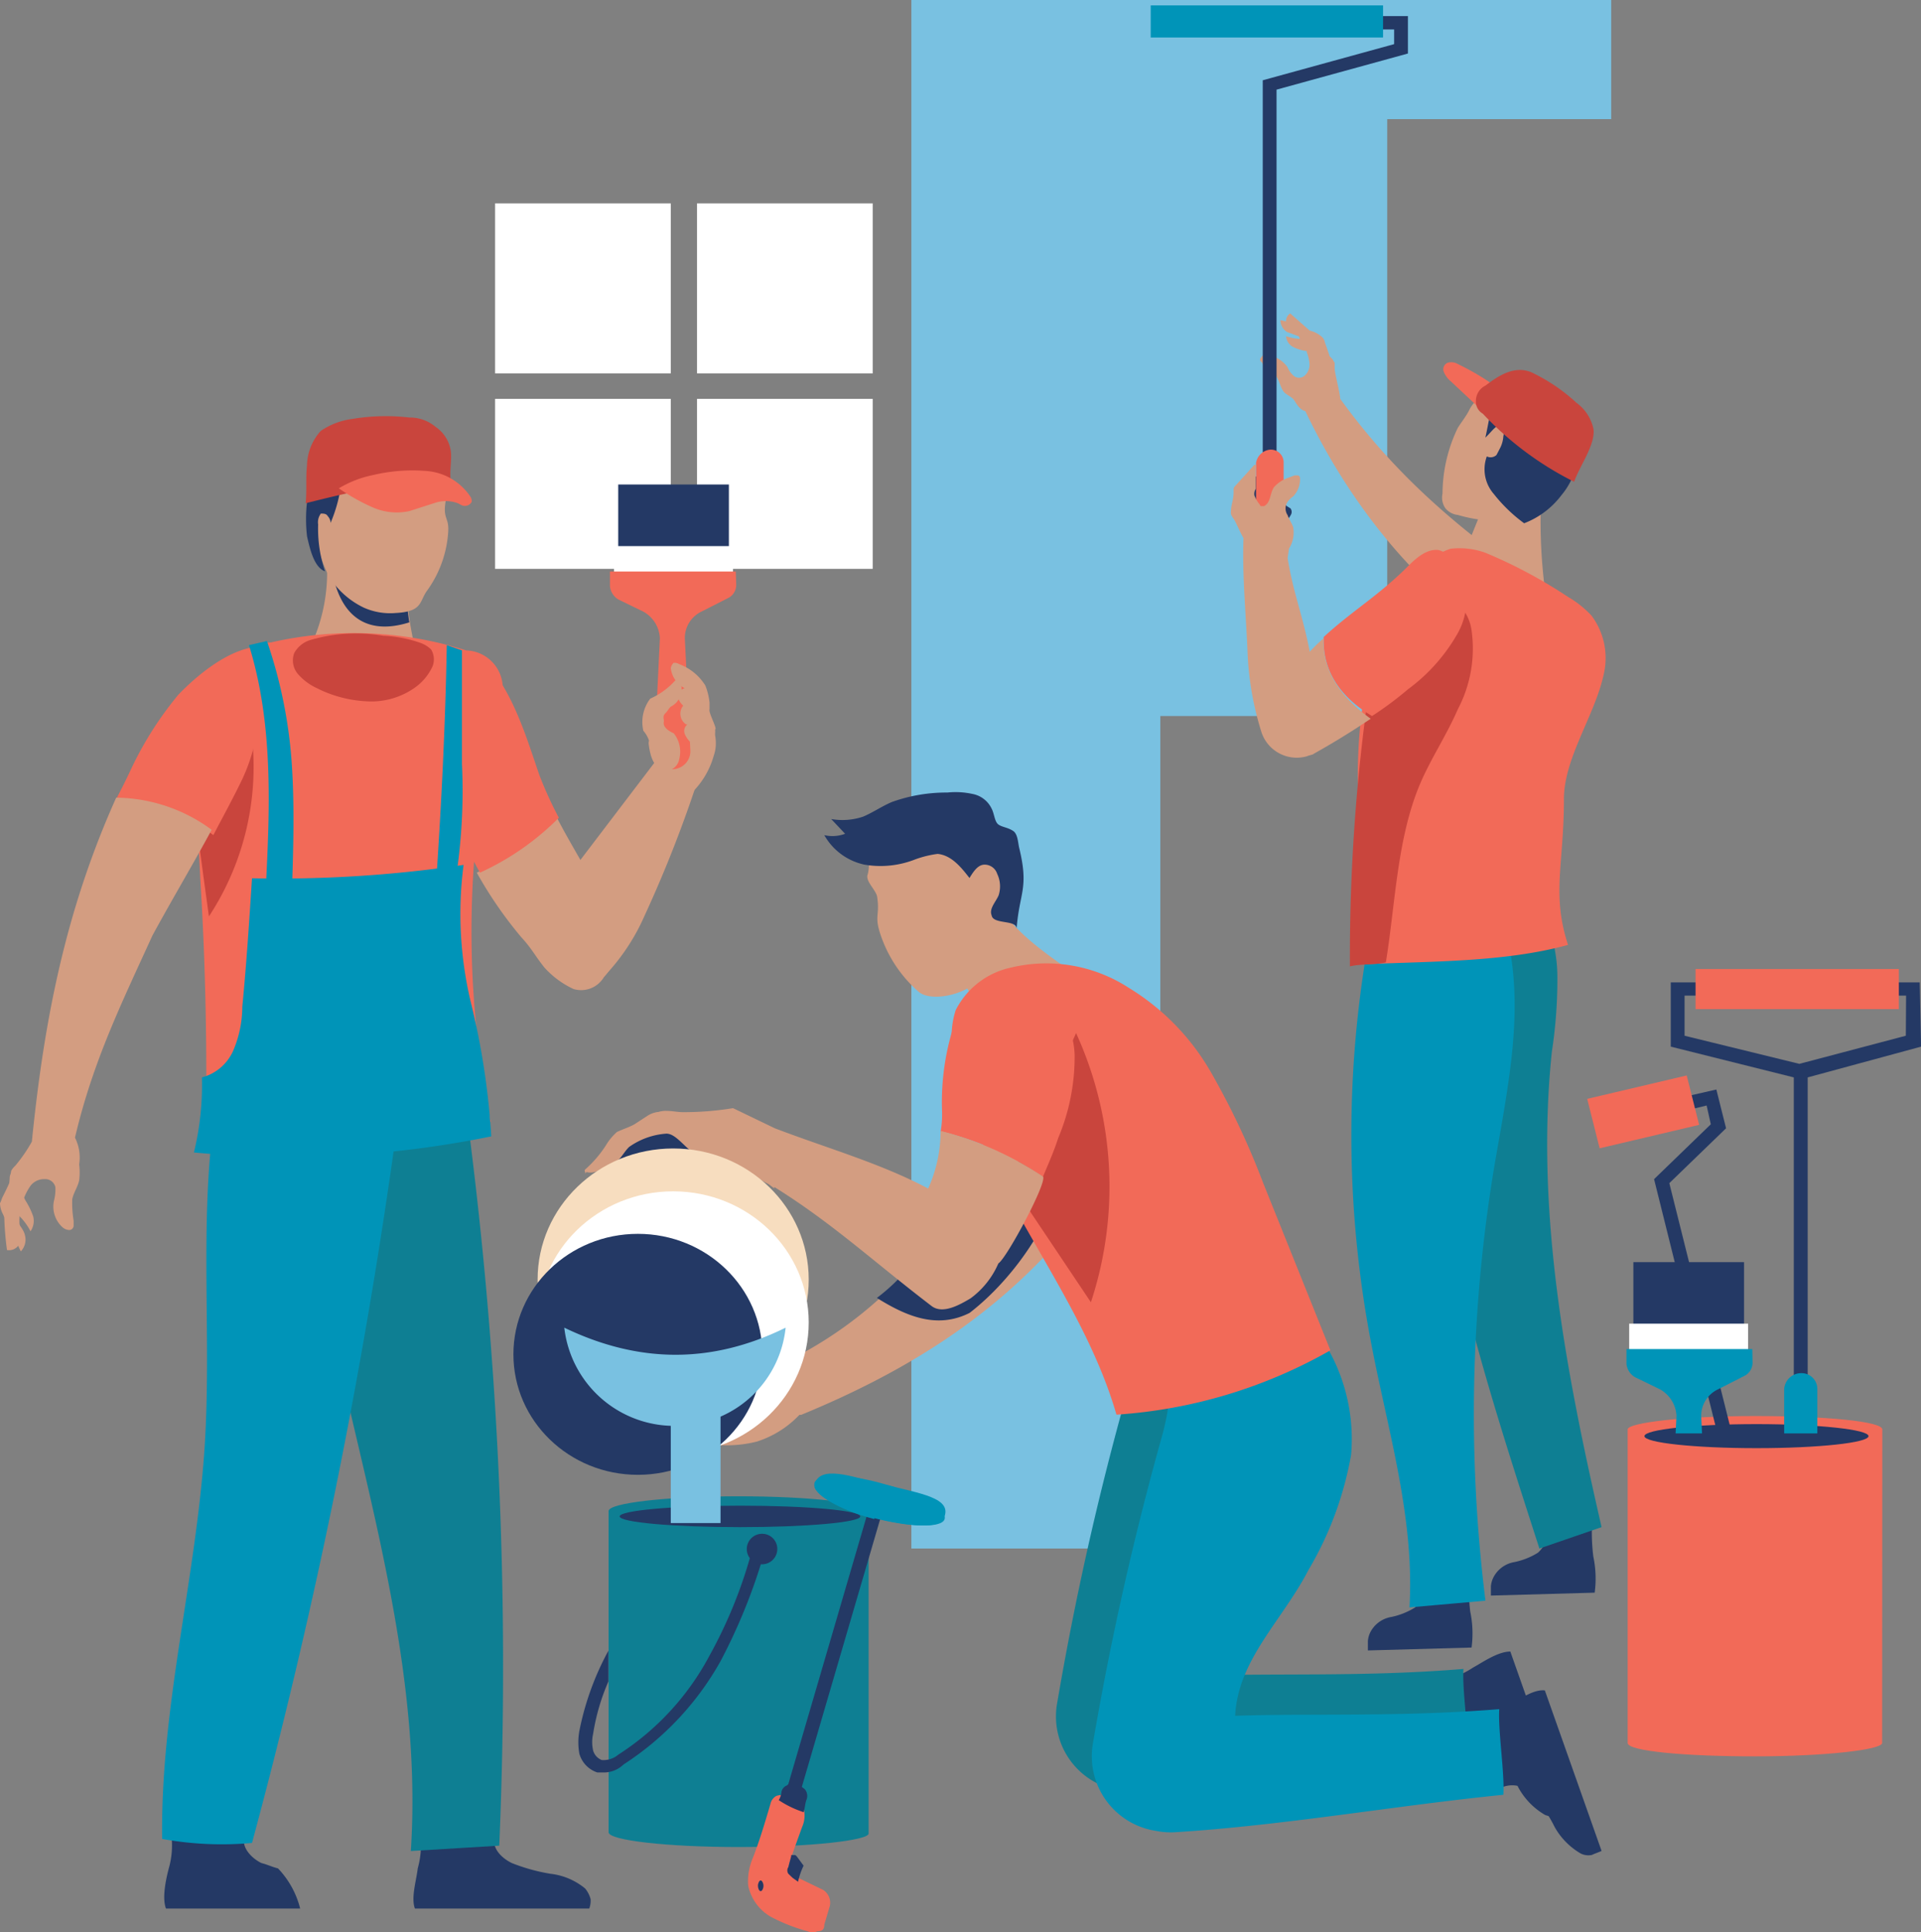 <svg id="Layer_1" data-name="Layer 1" xmlns="http://www.w3.org/2000/svg" xmlns:xlink="http://www.w3.org/1999/xlink" viewBox="0 0 225.47 226.77"><rect x="0" y="0" width="225.47" height="226.77" fill="#808080" stroke="none"/><defs><style>.cls-1{fill:none;}.cls-2{fill:#fff;}.cls-3{fill:#d39d81;}.cls-4{fill:#79c1e1;}.cls-5{fill:#243965;}.cls-6{fill:#0e7f93;}.cls-7{fill:#0094b8;}.cls-8{fill:#f26a58;}.cls-9{fill:#c9453d;}.cls-10{clip-path:url(#clip-path);}.cls-11{fill:#f7ddbf;}</style><clipPath id="clip-path" transform="translate(-183.96 -307.45)"><rect class="cls-1" x="368.69" y="414.57" width="42.04" height="61.1"/></clipPath></defs><title>dahen</title><rect class="cls-2" x="58.11" y="23.87" width="20.62" height="19.95"/><rect class="cls-2" x="81.81" y="23.87" width="20.62" height="19.95"/><rect class="cls-2" x="58.11" y="46.81" width="20.62" height="19.95"/><rect class="cls-2" x="81.81" y="46.81" width="20.62" height="19.95"/><path class="cls-3" d="M256.85,417.24a21.17,21.17,0,0,0-2-3.77c-1.78-3.61-3.73-6.6-5.52-10.05a29.93,29.93,0,0,1-9.41,6.44,48.31,48.31,0,0,0,5.19,7.54c1.3,1.41,1.63,2.2,2.76,3.61a10.62,10.62,0,0,0,3.41,2.51,3.11,3.11,0,0,0,3.57-1.41C255.88,421,257.17,418.5,256.85,417.24Z" transform="translate(-183.96 -307.45)"/><rect class="cls-4" x="133.6" width="29.22" height="84.03"/><rect class="cls-4" x="106.97" width="29.22" height="181.73"/><rect class="cls-4" x="159.89" width="29.22" height="13.98"/><path class="cls-5" d="M371.13,494.36a12.6,12.6,0,0,0-.16-4.24,23.52,23.52,0,0,1-.17-3.45h-5.19a3.54,3.54,0,0,1-1.14,3,8.45,8.45,0,0,1-2.76,1.1,3.39,3.39,0,0,0-2.43,1.73,2.84,2.84,0,0,0-.33,1.1v1.1Z" transform="translate(-183.96 -307.45)"/><path class="cls-6" d="M366.1,430.9a56.07,56.07,0,0,0,.65-8.95,17.58,17.58,0,0,0-1.3-6.44H351.32a130.83,130.83,0,0,0,2.93,37.23c2.59,12.41,6.49,24.34,10.39,36.44l7.3-2.51C367.72,468.29,364.15,449.6,366.1,430.9Z" transform="translate(-183.96 -307.45)"/><path class="cls-5" d="M356.68,500.8a12.6,12.6,0,0,0-.16-4.24,25,25,0,0,1-.16-3.45h-5.2a3.53,3.53,0,0,1-1.13,3,8.63,8.63,0,0,1-2.76,1.1,3.39,3.39,0,0,0-2.44,1.73,2.82,2.82,0,0,0-.32,1.1v1.1Z" transform="translate(-183.96 -307.45)"/><path class="cls-7" d="M345,415.67a129.56,129.56,0,0,0,0,49.95c1.95,10.05,5,20.1,4.39,30.47l8.92-.79a177.17,177.17,0,0,1,1-50.73c1.62-9.58,3.89-19.48,1.13-28.74Z" transform="translate(-183.96 -307.45)"/><path class="cls-3" d="M369.18,379.7a14.65,14.65,0,0,0-3.41-2.83c-9.74-6.59-17.69-13.19-24.51-22.62,0-.62-.65-3-.65-3.61V350c-.16-.15-.16-.31-.32-.47s-.33-.31-.33-.47c-.16-.47-.32-.94-.49-1.41a1.19,1.19,0,0,0-.32-.63,3.34,3.34,0,0,0-1-.63l-.49-.16-2.27-2a1.1,1.1,0,0,0-.49.94h0l-.65-.15a1.62,1.62,0,0,0,.81,1.41c.49.16.81.31,1.3.47h0a.56.56,0,0,1,.16.32,5.89,5.89,0,0,1-1.62-.32,1.6,1.6,0,0,0,.81,1.26,5.17,5.17,0,0,0,1.46.47h.16v.16a4.25,4.25,0,0,1,.33,1.41,1.75,1.75,0,0,1-.49,1.26,1,1,0,0,1-1.3.15,2.75,2.75,0,0,1-.81-1.1,3.53,3.53,0,0,0-2.43-1.41c-.33,0-.49,0-.65.32a.29.29,0,0,0,0,.47c.16.15.16.31.32.47a5.35,5.35,0,0,1,1.46,1.25c.33.48.49,1.26.81,1.73s1,.63,1.3,1.1.65,1.1,1.3,1.26h0c5.85,12.25,14.61,22.3,24.35,27.8a11.2,11.2,0,0,0,3.73,1.57,4.19,4.19,0,0,0,3.74-1.41A3,3,0,0,0,369.18,379.7Z" transform="translate(-183.96 -307.45)"/><path class="cls-3" d="M355.54,373.1l9.74,3.46a63,63,0,0,1-.48-9.58c-1.95-.47-4.87.15-6.66-.32Z" transform="translate(-183.96 -307.45)"/><path class="cls-3" d="M359.6,353.94a2.73,2.73,0,0,0-1.94.16,4,4,0,0,0-1.3,1.57c-.33.63-.82,1.25-1.3,2a17.87,17.87,0,0,0-1.79,7.7,2.21,2.21,0,0,0,.33,1.72,2.17,2.17,0,0,0,1.46.79,16.67,16.67,0,0,0,6.17.63,2.15,2.15,0,0,0,2.43-1.57,18.16,18.16,0,0,0,1.62-5,6.86,6.86,0,0,0-5.51-7.85l-.17-.16Z" transform="translate(-183.96 -307.45)"/><path class="cls-5" d="M367.39,355.82c-.48-.31-1.94-1.88-2.27-2.19a5.76,5.76,0,0,0-4.54-.95c-1.46.47-1.46,2.36-2.28,6.13.82-.79,1.3-1.57,1.63-1.26a.94.94,0,0,1,.48,1.1,3.66,3.66,0,0,1-.32,1.26c-.16.31-.32.63-.49.94a1,1,0,0,1-1.13.16,4.4,4.4,0,0,0,.81,4.4,18.25,18.25,0,0,0,3.57,3.45,9.94,9.94,0,0,0,4.38-3.3,8.46,8.46,0,0,0,1.95-6.12c-.16-1.1.33-1.73-.65-2.52A1.6,1.6,0,0,0,367.39,355.82Z" transform="translate(-183.96 -307.45)"/><path class="cls-8" d="M354.25,352.21a2.84,2.84,0,0,1-.82-1.1.81.81,0,0,1,.49-1.1,1.5,1.5,0,0,1,1.14.16,29.64,29.64,0,0,1,5.35,3.3A8.15,8.15,0,0,0,358.3,356Z" transform="translate(-183.96 -307.45)"/><path class="cls-9" d="M369,354.73a5.06,5.06,0,0,1,2,3.14c.16,1.88-1.63,4.24-2.28,6.12A37.8,37.8,0,0,1,358,356a1.62,1.62,0,0,1-.81-1.41,2,2,0,0,1,1.13-1.89c1.63-1.25,3.41-2.35,5.36-1.57A21.13,21.13,0,0,1,369,354.73Z" transform="translate(-183.96 -307.45)"/><path class="cls-8" d="M358.3,372.32A57.17,57.17,0,0,1,368,377.5a12,12,0,0,1,2.76,2.2,8.3,8.3,0,0,1,1.46,6.75c-1,4.87-4.7,9.9-4.7,14.77,0,7.69-1.46,11.15.48,17.12-8,2.2-17.36,1.88-25.48,2.36.65-8.17.81-14.93.81-23.09.16-8.17,1.62-16.81,7.14-23.09a7.81,7.81,0,0,1,3.74-2.67A9,9,0,0,1,358.3,372.32Z" transform="translate(-183.96 -307.45)"/><path class="cls-9" d="M355.22,378.44a5.26,5.26,0,0,1,1.46,3,15.28,15.28,0,0,1-1.62,9.26c-1.3,3-3.09,5.66-4.38,8.64-2.76,6.44-2.93,14.14-4.06,21.05-1.3.32-2.92.16-4.22.47a220.1,220.1,0,0,1,2.27-32.67,28.61,28.61,0,0,1,1.46-5.34,8.42,8.42,0,0,1,3.57-4.24A4.76,4.76,0,0,1,355.22,378.44Z" transform="translate(-183.96 -307.45)"/><polygon class="cls-5" points="149.83 54.66 148.21 54.66 148.21 9.42 163.63 5.18 163.63 3.46 162 3.46 162 1.89 165.25 1.89 165.25 6.28 149.83 10.52 149.83 54.66"/><rect class="cls-7" x="135.06" y="0.63" width="27.27" height="3.77"/><path class="cls-5" d="M334.6,372.32a16.74,16.74,0,0,0-1.13,3.77,2.48,2.48,0,0,1-.65-1.1,13.41,13.41,0,0,0-1.14-2.67c-.32-.47-.48-.95-.81-1.42a11,11,0,0,1-1.46-3.14,4,4,0,0,1,.49-3.3,3.29,3.29,0,0,1,3.08-1.25s.16,0,.16.15v.32c0,.16.33.63.65.63a1.41,1.41,0,0,1,1,.47c.32.31.16.94,0,1.25v.48c0,.31.48.47.65.62a.7.7,0,0,1,0,.79c-.17.31-.33.47-.49.78-.33.79.16,1.58,0,2.52A2.17,2.17,0,0,1,334.6,372.32Z" transform="translate(-183.96 -307.45)"/><path class="cls-8" d="M333,360.22h0a1.5,1.5,0,0,1,1.62,1.57v11.47a1.59,1.59,0,0,1-1.62,1.57h0a1.6,1.6,0,0,1-1.62-1.57V361.79A1.86,1.86,0,0,1,333,360.22Z" transform="translate(-183.96 -307.45)"/><path class="cls-8" d="M345,391.48a40.17,40.17,0,0,0,4.22-3.14,21,21,0,0,0,5.85-6.6,8,8,0,0,0-.33-8.32,3.46,3.46,0,0,0-1.94-1.42c-1.3-.15-2.44.79-3.41,1.73-3.57,3.61-6.66,5.34-10.07,8.48C339.15,386.45,341.58,389.44,345,391.48Z" transform="translate(-183.96 -307.45)"/><path class="cls-3" d="M339.31,382.37a15.71,15.71,0,0,0-1.62,1.57c-.81-4.24-1.95-6.91-2.6-11l.16-1.1a3.56,3.56,0,0,0,.49-2.52c-.16-.47-.49-.94-.65-1.41a1.4,1.4,0,0,1,0-1.57,2.45,2.45,0,0,1,.65-.63,2.92,2.92,0,0,0,.81-2c0-.16,0-.47-.32-.47h-.33l-.81.31a3.75,3.75,0,0,0-1.62,1.1c-.49.79-.33,1.73-1.14,2.2H332a.16.16,0,0,1-.16-.16,3.61,3.61,0,0,1-.65-1.1,1.15,1.15,0,0,1,.16-.78V362h-.16l-2.28,2.51a.56.56,0,0,0-.16.32v.31c0,1.1-.32,1.42-.32,2.52,0,.31.32.62.48.94.33.63.65,1.41,1,2-.17,4.4.32,9.27.48,13.51a36,36,0,0,0,1.63,9.27,4.36,4.36,0,0,0,5.35,2.82c.33-.15.65-.15.82-.31,2.27-1.26,4.54-2.67,6.65-4.09C341.58,389.44,339.15,386.45,339.31,382.37Z" transform="translate(-183.96 -307.45)"/><path class="cls-8" d="M404.89,475.2c0-.94-6.65-1.57-14.93-1.57S375,474.41,375,475.2V512c0,.95,6.66,1.57,14.94,1.57s14.93-.78,14.93-1.57Z" transform="translate(-183.96 -307.45)"/><ellipse class="cls-5" cx="206.16" cy="168.54" rx="13.15" ry="1.41"/><g class="cls-10"><polygon class="cls-5" points="202.59 172.31 194.14 138.38 200.8 131.94 200.31 129.74 198.36 130.21 198.04 128.64 201.45 127.86 202.59 132.41 195.93 138.85 204.21 171.99 202.59 172.31"/><polygon class="cls-8" points="186.29 128.96 197.97 126.21 199.43 132.01 187.75 134.76 186.29 128.96"/><path class="cls-8" d="M391.09,493.42h0a1.73,1.73,0,0,1-2.11-1.26h0l-3.24-12.56a1.66,1.66,0,0,1,1.3-2h0a1.73,1.73,0,0,1,2.11,1.25h0l3.24,12.57a1.82,1.82,0,0,1-1.3,2Z" transform="translate(-183.96 -307.45)"/><path class="cls-5" d="M409.28,422.74H380.06v7.54l14.44,3.61V471h1.63V433.89l13.31-3.61ZM407.65,429l-12.5,3.3L381.68,429v-4.71h26Z" transform="translate(-183.96 -307.45)"/><path class="cls-7" d="M395.32,468.6h0a1.85,1.85,0,0,1,1.94,1.89v14.13a1.85,1.85,0,0,1-1.94,1.89h0a1.85,1.85,0,0,1-1.95-1.89V470.49A2,2,0,0,1,395.32,468.6Z" transform="translate(-183.96 -307.45)"/><rect class="cls-8" x="199.01" y="113.72" width="23.86" height="4.71"/><rect class="cls-5" x="191.71" y="148.12" width="12.99" height="10.68"/><rect class="cls-2" x="191.22" y="155.34" width="13.96" height="3.46"/><path class="cls-7" d="M389.63,465.77H374.86v1.73a2.06,2.06,0,0,0,1,1.57l2.92,1.42a3.77,3.77,0,0,1,1.95,3.14L380.06,487a2,2,0,0,0,1.94,2h.17a2.12,2.12,0,0,0,2.11-2v-.16l-.65-13.19a3.44,3.44,0,0,1,1.95-3.14l3.08-1.57a1.73,1.73,0,0,0,1-1.57Z" transform="translate(-183.96 -307.45)"/></g><path class="cls-3" d="M232.66,384.88a2,2,0,0,0,0-1.41,43.86,43.86,0,0,1-1.13-9.27,22.84,22.84,0,0,1-9.26-1.41,20.27,20.27,0,0,1-1.94,10.68,14.4,14.4,0,0,0,11,2.2A2.25,2.25,0,0,0,232.66,384.88Z" transform="translate(-183.96 -307.45)"/><path class="cls-5" d="M232,380.49a41.73,41.73,0,0,1-.48-6.29,20.46,20.46,0,0,1-8.77-1.25C223.25,378.6,226,382.37,232,380.49Z" transform="translate(-183.96 -307.45)"/><path class="cls-3" d="M230.39,379.39a7.58,7.58,0,0,1-3.73-.63,9.78,9.78,0,0,1-4.06-3.62,16.13,16.13,0,0,1-1.79-6.75,7.47,7.47,0,0,1,1.14-5.5,7.57,7.57,0,0,1,3.9-2.35,17.58,17.58,0,0,1,8.11-.32,4.45,4.45,0,0,1,1.95.95,6.81,6.81,0,0,1,.49,4.39c-.65,3,.32,2.36.16,4.4a13.21,13.21,0,0,1-2.44,6.76C233.15,378,233.64,379.23,230.39,379.39Z" transform="translate(-183.96 -307.45)"/><path class="cls-5" d="M221.3,369a15.62,15.62,0,0,0,.81,5.5c-1.3-.47-1.78-2.67-2.11-4.09a17.39,17.39,0,0,1,0-4.08,2.68,2.68,0,0,1,.33-1.1,3.4,3.4,0,0,1,.81-.47l2.92-.94a17.6,17.6,0,0,1-1.3,5,1.17,1.17,0,0,0-.32-.78c-.17-.32-.49-.32-.82-.32A1.69,1.69,0,0,0,221.3,369Z" transform="translate(-183.96 -307.45)"/><path class="cls-9" d="M232,356.45a23.76,23.76,0,0,0-6.65.16,8.48,8.48,0,0,0-3.74,1.41,6.2,6.2,0,0,0-1.62,4.09c-.16,1.41,0,3-.16,4.4,5.68-1.42,11.36-2.83,17.21-2.05-.49-1.1,0-2.82-.17-4.08a4.16,4.16,0,0,0-1.78-2.83A4.69,4.69,0,0,0,232,356.45Z" transform="translate(-183.96 -307.45)"/><path class="cls-8" d="M237.7,366.51c.32.15.48.31.81.31a.9.9,0,0,0,.81-.47.94.94,0,0,0-.16-.63,6.81,6.81,0,0,0-5.2-3,20,20,0,0,0-6.17.47,12.59,12.59,0,0,0-4.06,1.57,23.24,23.24,0,0,0,3.9,2.2,7,7,0,0,0,4.38.47l2.93-.94A4.06,4.06,0,0,1,237.7,366.51Z" transform="translate(-183.96 -307.45)"/><path class="cls-5" d="M232.66,531.43c-.48-1.26.17-3.3.33-4.71a10.07,10.07,0,0,0,.32-3.77h8.77c-.49,1.26.65,2.51,1.95,3.14a21.73,21.73,0,0,0,4.54,1.26,7.76,7.76,0,0,1,4.06,1.72,3.21,3.21,0,0,1,.65,1.26,2.61,2.61,0,0,1-.16,1.1Z" transform="translate(-183.96 -307.45)"/><path class="cls-6" d="M218.87,436.4c1.46,29.69,15.25,58.43,13.31,88.28l10.38-.63a495.27,495.27,0,0,0-4.05-87.65Z" transform="translate(-183.96 -307.45)"/><path class="cls-5" d="M214.64,526.09c-1.29-.63-2.43-2-1.94-3.14h-8.61a9.86,9.86,0,0,1-.32,3.77c-.33,1.26-.81,3.45-.33,4.71h15.75a10.48,10.48,0,0,0-2.6-4.71C215.94,526.56,215.29,526.25,214.64,526.09Z" transform="translate(-183.96 -307.45)"/><path class="cls-7" d="M210.26,436.4c-.16,0-.16,0-.32.16a2.84,2.84,0,0,0-.81,1.88c-1.79,12.73-.33,25.76-1.14,38.64-1,15.55-5.2,30.63-5,46.18a39.05,39.05,0,0,0,10.55.47A672.31,672.31,0,0,0,231,436.4Z" transform="translate(-183.96 -307.45)"/><path class="cls-8" d="M215.78,382.84a43.61,43.61,0,0,1,22.89.94,4.43,4.43,0,0,1,3.89,6.29,111,111,0,0,0-1,49,80.28,80.28,0,0,1-33.44,2.52c.16-10.37,0-20.58-.65-30.95-.32-7.07-1-14.45,1.14-21.2a9.51,9.51,0,0,1,2.92-4.87A7.84,7.84,0,0,1,215.78,382.84Z" transform="translate(-183.96 -307.45)"/><path class="cls-9" d="M228.93,382.06a19,19,0,0,0-8.44.47,3.22,3.22,0,0,0-2,1.57,2.46,2.46,0,0,0,.49,2.51,6.61,6.61,0,0,0,2.11,1.57,14.52,14.52,0,0,0,5.84,1.57,8.86,8.86,0,0,0,5.68-1.57,6.26,6.26,0,0,0,2.11-2.51,2.24,2.24,0,0,0-.16-2,3.47,3.47,0,0,0-1.3-.79A15.24,15.24,0,0,0,228.93,382.06Z" transform="translate(-183.96 -307.45)"/><path class="cls-9" d="M207,402.48a5.52,5.52,0,0,1,.81-1.73l5.52-8.33A32,32,0,0,1,208.48,415c-.49-3.61-1-7.22-1.46-11Z" transform="translate(-183.96 -307.45)"/><path class="cls-8" d="M213.35,383.47c-3.09.63-6.33,3.3-8.45,5.5a41.09,41.09,0,0,0-5.51,8.64c-.65,1.41-1.3,2.67-1.95,3.92A18.85,18.85,0,0,1,209,405.46c1.14-2.2,2.28-4.24,3.41-6.6A21,21,0,0,0,213.35,383.47Z" transform="translate(-183.96 -307.45)"/><path class="cls-3" d="M185.59,445.2c-.49.94-.81,1.73-1.3,2.67-.16.31-.16.47-.33.78a2.88,2.88,0,0,0,.33,1.26c.65,1.41,1.46,3,2.11,4.4a2,2,0,0,0,.49-1.89c-.17-.78-.82-1.25-1-2a4.59,4.59,0,0,1,.16-2c.17-.79.49-1.41.65-2.2a1.31,1.31,0,0,0,.17-.78c0-.32-.33-.48-.65-.48Z" transform="translate(-183.96 -307.45)"/><path class="cls-3" d="M185.59,449.6a7,7,0,0,1,1.95,2.35,2.15,2.15,0,0,0,.32-1.73,8.59,8.59,0,0,0-.81-1.72,3,3,0,0,1-.49-1.73,3.73,3.73,0,0,0-1,1.41Z" transform="translate(-183.96 -307.45)"/><path class="cls-3" d="M208.8,404.83a19.19,19.19,0,0,0-11.2-3.77c-5.84,13-8.44,25.76-9.9,40.37a18.19,18.19,0,0,1-1.95,2.83,2.26,2.26,0,0,0-.49.62c0,.32-.16.48-.16.79a7.63,7.63,0,0,1-.32,1.88c-.17.48-.17.95-.33,1.26v.94a35.77,35.77,0,0,0,.33,4.4,1.36,1.36,0,0,0,1.29-.47,2.23,2.23,0,0,0,.33-1.41c0-.47-.16-.95-.16-1.42a7.24,7.24,0,0,1,.48-2.67,7.39,7.39,0,0,1,.82-1.57,2,2,0,0,1,1.62-.78,1.22,1.22,0,0,1,1.3.94,5.24,5.24,0,0,1-.16,1.57,3.26,3.26,0,0,0,1,3.14,1.25,1.25,0,0,0,.81.32.52.52,0,0,0,.49-.48v-.62a12.52,12.52,0,0,1-.16-2.52c.16-.78.64-1.41.81-2.2a7.39,7.39,0,0,0,0-1.88,5.17,5.17,0,0,0-.49-3.14c2.11-9,5.52-15.87,9.09-23.72C204.42,412.53,206.69,408.76,208.8,404.83Z" transform="translate(-183.96 -307.45)"/><path class="cls-8" d="M249.55,403.42a46.06,46.06,0,0,1-2.28-5c-1.62-4.71-3.08-9.74-6.49-13.51a16.63,16.63,0,0,0-4.71,11A24.35,24.35,0,0,0,239,407.5c.49.79.82,1.57,1.3,2.36A31.31,31.31,0,0,0,249.55,403.42Z" transform="translate(-183.96 -307.45)"/><path class="cls-3" d="M248.08,416a5.44,5.44,0,0,1,1.3-4.08l12.18-16,4.54,2.35a147.6,147.6,0,0,1-6.49,16.65,24.44,24.44,0,0,1-4.55,6.91,4.11,4.11,0,0,1-3.24,1.42,3.18,3.18,0,0,1-2.11-1.42,11.09,11.09,0,0,1-2.6-7.69Z" transform="translate(-183.96 -307.45)"/><path class="cls-3" d="M261.88,397.92c-1.3-.47-1.62-1.88-1.78-3.14s2.43-1.57,1.29-2c.33-1.57.65-1.89,1-3.46,3.08.16,1.14-1.73,4.22-1.57-.33,3,2.11,5.5,1.14,8.33a9.78,9.78,0,0,1-3.09,4.86C262.69,399.8,262.86,399.65,261.88,397.92Z" transform="translate(-183.96 -307.45)"/><rect class="cls-5" x="72.56" y="56.86" width="12.99" height="10.68"/><rect class="cls-2" x="72.07" y="64.09" width="13.96" height="3.46"/><path class="cls-8" d="M270.32,374.52H255.55v1.72a2.06,2.06,0,0,0,1,1.57l2.92,1.42a3.76,3.76,0,0,1,1.94,3.14l-.64,13.35a2,2,0,0,0,1.94,2h.17a2.12,2.12,0,0,0,2.11-2v-.16l-.65-13.19a3.44,3.44,0,0,1,1.94-3.14l3.09-1.57a1.72,1.72,0,0,0,1-1.57Z" transform="translate(-183.96 -307.45)"/><path class="cls-3" d="M261.88,392.11c0-.32-.16-.63.16-.94s.33-.48.65-.79a2.3,2.3,0,0,0,1-3.14c0-.16-.16-.16-.16-.31a8.67,8.67,0,0,1-3.25,2.51,4.53,4.53,0,0,0-.81,3.77,3.47,3.47,0,0,1,.81,1.73,4,4,0,0,0,.49,1.88,1.55,1.55,0,0,0,1.46,1.1,1.7,1.7,0,0,0,1.46-1.41,3.46,3.46,0,0,0-.65-3C262.37,393.21,261.72,392.74,261.88,392.11Z" transform="translate(-183.96 -307.45)"/><path class="cls-3" d="M267.89,393.05c.32,0-.81-2-.65-2.36v-.78a7.63,7.63,0,0,0-.49-2,6.09,6.09,0,0,0-3.08-2.52,1,1,0,0,0-.65-.15,1.17,1.17,0,0,0-.33.63,3.09,3.09,0,0,0,1.63,2.35,1,1,0,0,0-.65,1.42,2.08,2.08,0,0,0,.48.62,1.51,1.51,0,0,0,.33,2.2h.16a1,1,0,0,0-.32,1.1,2.73,2.73,0,0,0,.81,1.1,4.48,4.48,0,0,1,.81.94C266.59,394.31,268.05,394.62,267.89,393.05Z" transform="translate(-183.96 -307.45)"/><path class="cls-7" d="M207.66,433.89a5.55,5.55,0,0,0,3.74-3.3,13.21,13.21,0,0,0,1-5c.49-5,.81-10.05,1.14-15.07a147.87,147.87,0,0,0,24.83-1.57,44.63,44.63,0,0,0,.82,16,87.48,87.48,0,0,1,2.43,15.86,118.53,118.53,0,0,1-34.9,1.89A33.31,33.31,0,0,0,207.66,433.89Z" transform="translate(-183.96 -307.45)"/><path class="cls-7" d="M215.13,412.21h3.09c.16-5,.32-9.89,0-14.92a55.75,55.75,0,0,0-2.93-14.61l-2.11.48C216.11,392.58,215.62,402.63,215.13,412.21Z" transform="translate(-183.96 -307.45)"/><path class="cls-7" d="M237.37,411.11a67,67,0,0,0,.81-14V383.78l-1.78-.62c-.17,9.58-.65,19-1.3,28.58A2.48,2.48,0,0,1,237.37,411.11Z" transform="translate(-183.96 -307.45)"/><path class="cls-5" d="M361.23,501.27c-1.46,0-3.25,1.26-4.39,1.89a11.23,11.23,0,0,1-3.73,1.57c.65,2.2,2.11,5.81,2.76,8a3,3,0,0,1,3.73.78,15.7,15.7,0,0,1,2.6,3.77,8.37,8.37,0,0,0,3.08,3.15,2.42,2.42,0,0,0,1.47.15c.32-.15.81-.31,1.13-.47Z" transform="translate(-183.96 -307.45)"/><path class="cls-6" d="M334.12,458.55l-18.35,4.55c1.79,2,1.14,5,.49,7.7A354.41,354.41,0,0,0,308,507.56a8.79,8.79,0,0,0,7.63,10.05,8,8,0,0,0,1.95.16c13-.79,26-3.15,38.63-4.4.17-2.52-.65-7.54-.48-10.06-11.53.95-21.75.48-31,.79.33-6.6,5.52-11.15,8.61-17.12a37,37,0,0,0,5-13.51A20.58,20.58,0,0,0,334.12,458.55Z" transform="translate(-183.96 -307.45)"/><path class="cls-5" d="M365.28,505.83c-1.46-.16-3.24,1.25-4.38,1.88a10.08,10.08,0,0,1-3.57,1.57c.65,2.2,2.11,5.82,2.76,8a3.1,3.1,0,0,1,3.73.79,15.7,15.7,0,0,1,2.6,3.77,8.23,8.23,0,0,0,3.09,3.14,2,2,0,0,0,1.29.16c.33-.16.82-.32,1.14-.47Z" transform="translate(-183.96 -307.45)"/><path class="cls-7" d="M338.18,463.26,320,467.82c1.78,2,1.13,5,.48,7.69a354.41,354.41,0,0,0-8.28,36.76,8.86,8.86,0,0,0,7.47,10.05,8.7,8.7,0,0,0,2.11.16c12.82-.79,26-3.14,38.63-4.4.17-2.51-.64-7.54-.48-10.05-11.69.94-21.75.47-31,.78.33-6.59,5.52-11.15,8.61-17.12a40.1,40.1,0,0,0,5-13.51A21.45,21.45,0,0,0,338.18,463.26Z" transform="translate(-183.96 -307.45)"/><path class="cls-3" d="M316.75,427.14a5.26,5.26,0,0,0-3.9-3.15,6.16,6.16,0,0,0-5,2.36c-2.6,3-3.9,6.75-5.36,10.37a66.84,66.84,0,0,1-11.68,19.47A47.45,47.45,0,0,1,277,466.87a23.74,23.74,0,0,0-2.92-1.1,9.22,9.22,0,0,0-3.57.32c-.49.16-1,.31-1,.78a.59.59,0,0,0,.65.63h1a3.47,3.47,0,0,1,1.3.79,9.88,9.88,0,0,0-3.57,1.25,17.72,17.72,0,0,1-4.87,2.52c-1,.31-.65,2-.32,3s1.62,1.57,2.76,1.73a14.4,14.4,0,0,0,6.33-.16,11.84,11.84,0,0,0,5-3.14H278c11.85-4.87,22.08-11.15,30.36-20.58a45.27,45.27,0,0,0,7.95-13.82C317.88,434.36,319.18,431.53,316.75,427.14Z" transform="translate(-183.96 -307.45)"/><path class="cls-5" d="M297.76,461.53c7.79-6,16.88-20.57,7.46-31.41a47.09,47.09,0,0,0-2.76,6.44A66.89,66.89,0,0,1,290.78,456a22.11,22.11,0,0,1-3.9,3.77C290.45,462,294,463.42,297.76,461.53Z" transform="translate(-183.96 -307.45)"/><path class="cls-3" d="M301.17,412.53c.81-.16.16.94.48,1.73,2.11,3.61,8.12,7.06,10.72,9.11a25,25,0,0,1-11,7.22L296,420.7c1.62-1.26,2.11-6.44,3.9-7.54A4.45,4.45,0,0,1,301.17,412.53Z" transform="translate(-183.96 -307.45)"/><path class="cls-3" d="M296,402.63a27.75,27.75,0,0,0-8.93,1.42c-1.46.62-.81,4.71-1.3,6.12-.16.79,1,1.73,1.14,2.51.33,2.2-.32,2.2.33,4.25a15.33,15.33,0,0,0,4.54,6.91c1.46,1.25,5.52.31,6.82-1.26a19,19,0,0,0,3.24-4.08,18.15,18.15,0,0,0,1-8.33,8.47,8.47,0,0,0-2-5.5A7.49,7.49,0,0,0,296,402.63Z" transform="translate(-183.96 -307.45)"/><path class="cls-5" d="M281.52,403.57l1.63,1.73a4.25,4.25,0,0,1-2.44.16,7.1,7.1,0,0,0,4.71,3.46,11.1,11.1,0,0,0,6-.63,12.28,12.28,0,0,1,2.59-.63c1.63.16,2.76,1.57,3.74,2.83.48-.79,1-1.57,1.78-1.57A1.55,1.55,0,0,1,301,410a3.4,3.4,0,0,1,.17,2.52c-.33.78-1.14,1.57-.82,2.35.17,1.1,2.93.48,2.93,1.57.32-4.24,1.46-4.71.32-9.42-.16-.63-.16-1.57-.65-2-.65-.47-1.3-.47-1.78-.79s-.49-1.25-.82-1.88a3.13,3.13,0,0,0-2.27-1.73,9.27,9.27,0,0,0-2.92-.16,18.92,18.92,0,0,0-6.49,1.1c-1.14.47-2.28,1.26-3.41,1.73A7.59,7.59,0,0,1,281.52,403.57Z" transform="translate(-183.96 -307.45)"/><path class="cls-8" d="M296.13,426a9.5,9.5,0,0,1,6.5-5,17.77,17.77,0,0,1,13.79,2.36,27.82,27.82,0,0,1,9.74,10.05,90.09,90.09,0,0,1,6,12.72l7.95,19.79A58.46,58.46,0,0,1,315,473.47c-4.22-14.61-15.74-26.39-18.83-41.31A9.84,9.84,0,0,1,296.13,426Z" transform="translate(-183.96 -307.45)"/><path class="cls-9" d="M304.74,449.44a6.87,6.87,0,0,1-1.63-3.46,7.68,7.68,0,0,1,.81-3.29c2.12-4.72,4.23-9.27,6.34-14A43.34,43.34,0,0,1,312,460.28Z" transform="translate(-183.96 -307.45)"/><path class="cls-8" d="M310.09,431.22a10.13,10.13,0,0,0-5-8.33L302,422a10,10,0,0,0-6.33,6.6,29.46,29.46,0,0,0-1.14,9.27,11.62,11.62,0,0,1-.16,2.35,35.9,35.9,0,0,1,12,5.34c.65-1.57,1.3-3,1.79-4.55A24.51,24.51,0,0,0,310.09,431.22Z" transform="translate(-183.96 -307.45)"/><path class="cls-3" d="M252.79,445a2,2,0,0,0,1.62-.31,3.74,3.74,0,0,0,1.14-1.1c.33-.47.65-.79,1-1.26a7.5,7.5,0,0,1,2.75-1.73,7.8,7.8,0,0,0,2.6-1.88c.16-.16.33-.47,0-.63-.16,0-.16-.16-.32-.16a2.87,2.87,0,0,0-1.63.47l-1.46.95c-.48.31-1.46.63-2.11.94a6.41,6.41,0,0,0-1.3,1.57,13.68,13.68,0,0,1-2.43,2.83.21.21,0,0,0,0,.31C252.63,445.2,252.63,445.2,252.79,445Z" transform="translate(-183.96 -307.45)"/><path class="cls-5" d="M267.56,443.31a17.89,17.89,0,0,1-5-.47,13,13,0,0,0-6,.79H256c-.16,0-.16-.16-.16-.32s0-.15.16-.31a7.24,7.24,0,0,1,4.54-3.14,9.34,9.34,0,0,1,5.85.31,25.86,25.86,0,0,0,4.38,1.89A11.3,11.3,0,0,1,267.56,443.31Z" transform="translate(-183.96 -307.45)"/><path class="cls-3" d="M306.36,445.51a39,39,0,0,0-12-5.34,16.42,16.42,0,0,1-1.46,6.76c-5.68-3-11.85-4.72-18-7.07L270,437.5a36.05,36.05,0,0,1-5.85.47c-.64,0-1.29-.15-1.94-.15a2.5,2.5,0,0,0-1.79.62,4.21,4.21,0,0,1-1,.79,11.23,11.23,0,0,1-2.28,1.57,6.91,6.91,0,0,0-2.76,3.3c0,.16-.16.31,0,.47a.31.31,0,0,0,.49,0,3.45,3.45,0,0,0,1.63-.94c.48-.47.81-1.1,1.29-1.57a8.54,8.54,0,0,1,4.39-1.57c1.3,0,2.43,2.2,4.38,3a7.18,7.18,0,0,0,2.6.79c.48,0,1,.15,1.46.15,1.3.63,2.43,1.42,3.57,2l.65.48v-.16c6.82,4.24,11.69,8.8,18.5,14,1.3.94,3.25-.16,4.55-.94a10,10,0,0,0,3.25-4.09C302.14,455.09,307,446,306.36,445.51Z" transform="translate(-183.96 -307.45)"/><path class="cls-6" d="M285.91,484.78c0-.94-6.82-1.73-15.26-1.73s-15.26.79-15.26,1.73v37.7c0,.94,6.82,1.73,15.26,1.73s15.26-.79,15.26-1.58Z" transform="translate(-183.96 -307.45)"/><ellipse class="cls-5" cx="86.85" cy="177.96" rx="14.12" ry="1.26"/><path class="cls-5" d="M272.6,488.55l-.49,1.26a54.71,54.71,0,0,1-4.87,11.93,31.18,31.18,0,0,1-10.71,11.63,2.66,2.66,0,0,1-1.95.63,1.71,1.71,0,0,1-1-1.1,4.44,4.44,0,0,1,0-2,24.84,24.84,0,0,1,1.79-6.12v-3.61a33,33,0,0,0-3.41,9.42,7.49,7.49,0,0,0,0,2.67,3.24,3.24,0,0,0,2.11,2.2h.65a3.33,3.33,0,0,0,2.43-.94,34.44,34.44,0,0,0,11.37-12.1,67.29,67.29,0,0,0,5-12.25l.49-1.26Z" transform="translate(-183.96 -307.45)"/><path class="cls-5" d="M275.19,489.18a1.79,1.79,0,1,1-1.78-1.73h0A1.77,1.77,0,0,1,275.19,489.18Z" transform="translate(-183.96 -307.45)"/><ellipse class="cls-11" cx="79.01" cy="150.17" rx="15.91" ry="15.39"/><ellipse class="cls-2" cx="79.01" cy="155.2" rx="15.91" ry="15.39"/><ellipse class="cls-5" cx="74.87" cy="158.94" rx="14.61" ry="14.14"/><path class="cls-4" d="M250.19,463.26a13,13,0,0,0,14.13,11.47,12.81,12.81,0,0,0,11.85-11.47C267.56,467.5,259,467.5,250.19,463.26Z" transform="translate(-183.96 -307.45)"/><rect class="cls-4" x="78.73" y="164.92" width="5.84" height="13.82"/><polygon class="cls-5" points="91.63 212.44 102.24 176.16 103.8 176.59 93.19 212.86 91.63 212.44"/><path class="cls-8" d="M280.71,533.32l.65-2.2a1.78,1.78,0,0,0-.81-1.89l-3.25-1.57a2.43,2.43,0,0,1-.65-.47,1.7,1.7,0,0,1,0-1.26c.49-1.41,1-2.82,1.46-4.08a3.33,3.33,0,0,0,.17-2.2,3.16,3.16,0,0,0-2.11-1.41,1.41,1.41,0,0,0-1.14,0,1.43,1.43,0,0,0-.65.94c-.65,2.2-1.3,4.4-2.11,6.44a6.84,6.84,0,0,0-.49,3.14,5.52,5.52,0,0,0,2.6,3.61,20.81,20.81,0,0,0,4.38,1.73,1.41,1.41,0,0,0,1.14,0C280.55,534.1,280.71,533.79,280.71,533.32Z" transform="translate(-183.96 -307.45)"/><path class="cls-5" d="M276.82,525.15v.15l-.33,1.26a.71.71,0,0,0,0,.79l.49.47.65.47a8.31,8.31,0,0,1,.65-1.89l-.81-1.1-.17-.15Z" transform="translate(-183.96 -307.45)"/><path class="cls-5" d="M273.57,528.76c0,.31-.16.63-.33.63s-.32-.32-.32-.63.16-.63.32-.63S273.57,528.45,273.57,528.76Z" transform="translate(-183.96 -307.45)"/><path class="cls-5" d="M277.3,516.82a2.75,2.75,0,0,1,1.14.63,1.22,1.22,0,0,1,.16,1.26c-.16.47-.16.94-.32,1.41a12,12,0,0,1-2.92-1.41,2.24,2.24,0,0,0,.32-.94,1,1,0,0,1,.65-.79A.79.79,0,0,1,277.3,516.82Z" transform="translate(-183.96 -307.45)"/><path class="cls-7" d="M294.83,485.72c-.32,1.1-4.05.95-8.27-.15s-7.31-3-7-4.09,4.05-1.1,8.27.16C291.91,482.74,295.16,484.62,294.83,485.72Z" transform="translate(-183.96 -307.45)"/><path class="cls-7" d="M286.56,485.72c-4.22-1.1-7.31-3-7-4.08.64-2.2,4.05-1.1,8.27.16Z" transform="translate(-183.96 -307.45)"/><path class="cls-7" d="M287.69,481.64c4.22,1.1,8.28,1.57,7,4.08-.48,1.1-4.06.95-8.28-.15Z" transform="translate(-183.96 -307.45)"/></svg>